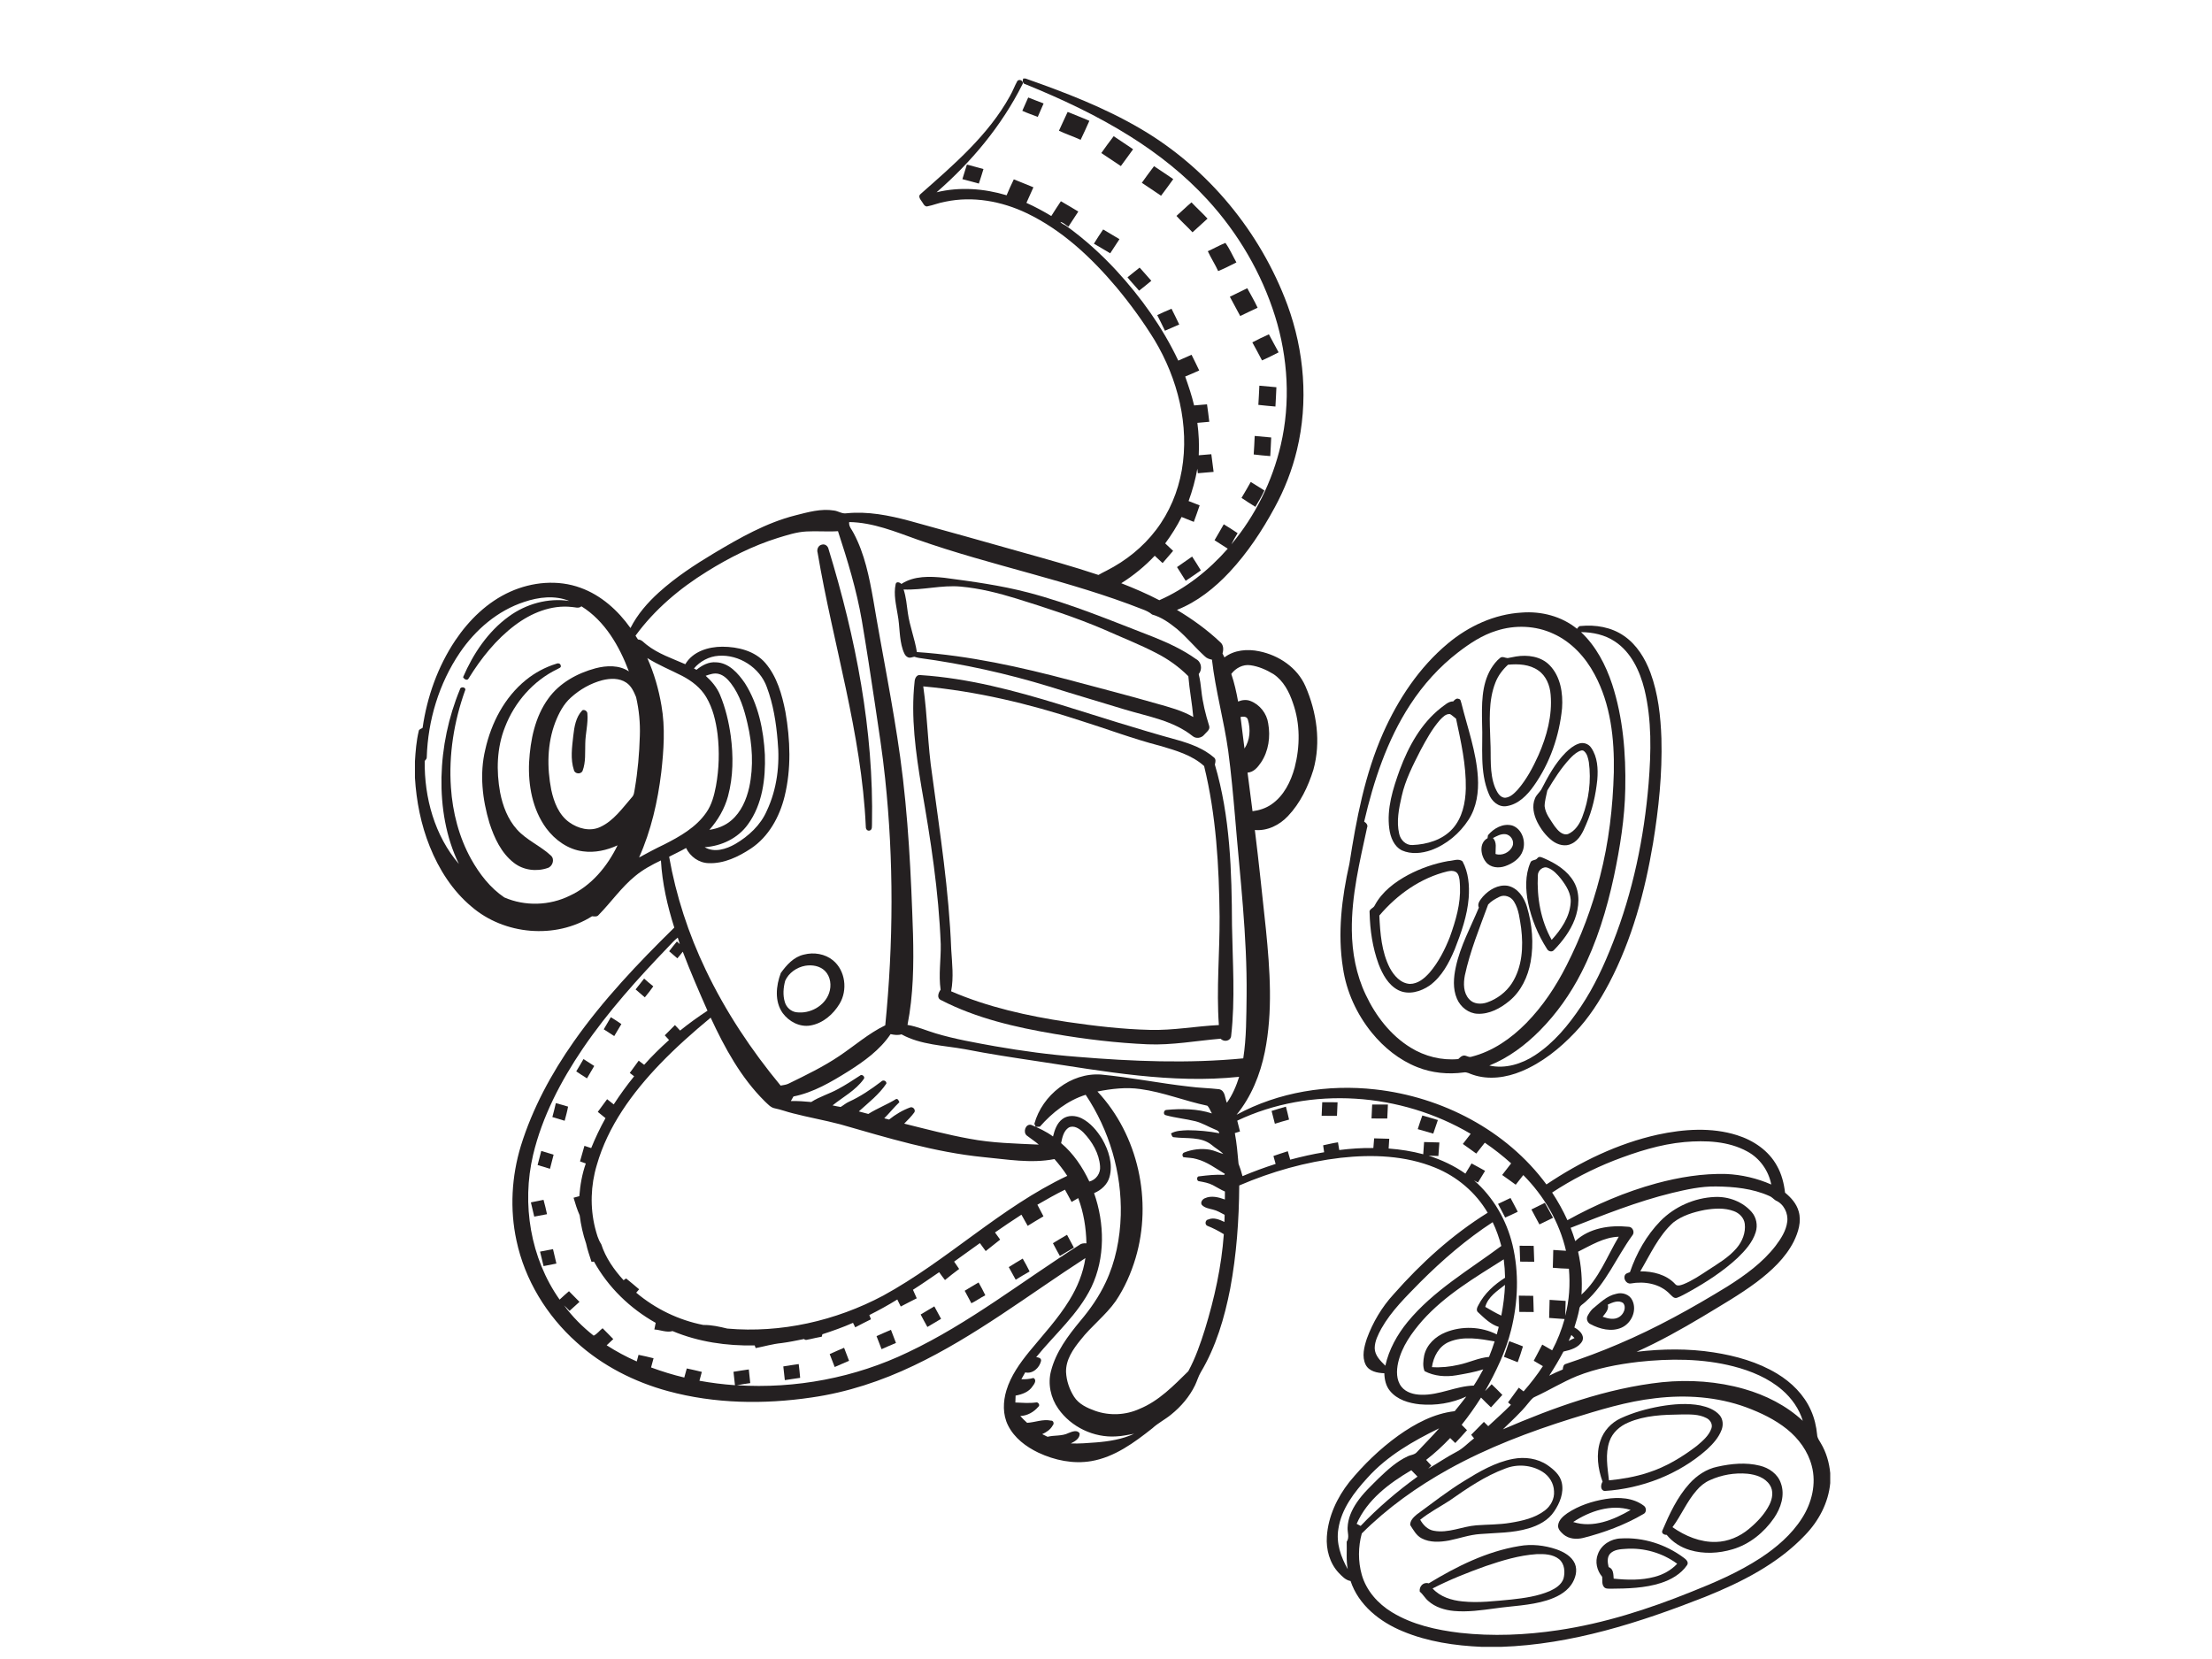 <?xml version="1.0" encoding="utf-8"?>
<!-- Generator: Adobe Illustrator 17.0.0, SVG Export Plug-In . SVG Version: 6.00 Build 0)  -->
<!DOCTYPE svg PUBLIC "-//W3C//DTD SVG 1.1//EN" "http://www.w3.org/Graphics/SVG/1.1/DTD/svg11.dtd">
<svg version="1.1" id="Layer_1" xmlns="http://www.w3.org/2000/svg" xmlns:xlink="http://www.w3.org/1999/xlink" x="0px" y="0px"
	 width="800px" height="600px" viewBox="0 0 800 600" enable-background="new 0 0 800 600" xml:space="preserve">
<g id="_x23_242021ff">
	<path fill="#242021" d="M370.079,28.39h0.799c14.348,5.037,28.647,10.532,41.788,18.274c24.268,14.249,43.177,37.241,52.942,63.592
		c6.121,16.672,7.646,35.149,3.449,52.47c-1.743,7.292-4.497,14.33-8.095,20.905c-4.501,8.322-9.783,16.281-16.241,23.22
		c-5.373,5.749-11.689,10.813-19.063,13.727c5.586,3.344,10.913,7.179,15.651,11.658c1.23,1.012,1.243,2.686,0.83,4.102
		c0.227,0.472,0.458,0.944,0.699,1.42c3.544-2.718,8.336-3.117,12.588-2.21c7.052,1.416,13.768,5.904,16.699,12.629
		c4.098,9.398,5.668,20.216,2.881,30.208c-1.897,6.103-4.751,12.079-9.189,16.753c-3.058,3.258-7.428,5.445-11.98,5.046
		c1.488,11.966,2.704,23.964,4.002,35.953c1.466,14.707,2.541,29.727-0.404,44.329c-1.665,8.186-4.892,16.182-10.21,22.698
		c15.229-8.254,33.076-11.095,50.21-9.153c24.023,2.677,47.388,14.734,61.854,34.36c12.247-8.222,25.779-14.798,40.236-18.006
		c9.393-2.019,19.399-2.745,28.688,0.186c5.899,1.842,11.44,5.563,14.448,11.081c1.688,2.968,2.532,6.33,2.927,9.706
		c2.178,1.788,4.175,4.007,4.933,6.793c1.066,3.676-0.154,7.533-1.774,10.854c-3.049,6.022-8.136,10.695-13.45,14.716
		c-6.162,4.606-12.86,8.418-19.422,12.406c-7.782,4.647-15.705,9.089-23.987,12.796c9.257-1.098,18.664-1.234,27.889,0.209
		c7.996,1.243,15.977,3.48,22.952,7.696c5.191,3.136,9.724,7.614,12.198,13.218c1.275,2.804,1.979,5.84,2.269,8.908
		c0.045,1.134,0.776,2.051,1.321,3.004c1.969,3.281,3.054,7.034,3.412,10.832v3.607c-0.653,7.124-4.175,13.736-9.107,18.827
		c-9.897,10.451-23.025,17.048-36.216,22.358c-23.578,9.262-48.173,17.194-73.698,18.047h-6.975
		c-9.729-0.427-19.558-1.842-28.592-5.622c-8.25-3.376-16.005-9.47-18.886-18.196c-1.833-0.299-3.113-1.747-4.338-3.004
		c-3.245-3.49-4.56-8.418-4.238-13.101c0.481-7.211,3.676-14.044,8.109-19.667c5.169-6.307,11.09-12.03,17.706-16.803
		c6.072-4.315,12.91-8,20.42-8.844c1.443-1.733,2.827-3.517,4.197-5.309c-5.209,2.428-11.086,3.349-16.799,2.832
		c-3.961-0.408-8.209-1.652-10.809-4.864c-1.493-1.779-1.974-4.12-2.042-6.38c-2.5-0.086-5.491-0.635-6.752-3.086
		c-1.461-2.972-0.544-6.435,0.427-9.416c2.155-5.904,5.427-11.422,9.679-16.055c9.942-11.294,21.219-21.532,34.024-29.491
		c-4.306-7.347-11.113-13.114-18.995-16.3c-10.759-4.415-22.711-4.837-34.138-3.571c-12.651,1.47-25.03,4.992-36.72,10.01
		c-0.073,12.497-0.976,25.026-3.267,37.328c-2.051,10.514-5.128,20.996-10.659,30.249c-0.871,1.475-1.311,3.145-2.056,4.683
		c-2.006,4.134-5.064,7.701-8.626,10.577c-2.16,1.792-4.715,3.045-6.784,4.96c-6.58,5.205-13.686,10.464-22.158,11.903
		c-6.489,1.098-13.196-0.299-19.095-3.068c-4.47-2.137-8.708-5.318-10.959-9.842c-1.983-3.921-1.842-8.581-0.594-12.701
		c1.597-5.25,4.842-9.788,8.259-13.999c4.996-6.081,10.405-11.884,14.53-18.628c2.863-4.642,4.969-9.788,5.777-15.202
		c-20.474,13.246-39.91,28.325-62.022,38.852c-11.694,5.591-24.145,9.724-37.001,11.562c-17.221,2.541-35.05,2.292-51.921-2.292
		c-12.166-3.299-23.732-9.162-33.094-17.67c-10.791-9.629-18.718-22.58-21.722-36.779c-2.455-11.317-1.774-23.233,1.597-34.296
		c4.207-13.527,11.018-26.133,19.145-37.695c10.559-15.02,23.256-28.379,36.334-41.207c-2.509-7.878-4.361-16.009-4.837-24.286
		c-3.267,1.566-6.494,3.294-9.289,5.622c-5.014,4.079-8.699,9.47-13.205,14.053c-0.581,0.808-1.575,0.558-2.423,0.517
		c-13.277,8.395-31.782,6.72-43.612-3.508c-6.857-5.727-11.771-13.482-15.074-21.718c-3.19-7.914-4.842-16.377-5.359-24.876v-5.917
		c0.222-3.68,0.517-7.387,1.375-10.981c0.077-0.699,0.948-0.776,1.393-1.153c1.611-11.195,5.491-22.131,11.785-31.56
		c4.992-7.446,11.685-13.99,19.943-17.684c7.905-3.539,17.207-4.415,25.421-1.393c7.419,2.682,13.518,8.177,18.033,14.544
		c2.509-4.955,6.203-9.203,10.305-12.905c6.062-5.473,12.928-9.969,19.916-14.158c9.298-5.536,18.854-11.009,29.427-13.686
		c4.547-1.153,9.262-2.523,13.99-1.747c1.52,0.2,2.872,1.248,4.447,1.003c7.701-0.799,15.406,0.74,22.816,2.723
		c13.473,3.703,26.932,7.46,40.372,11.272c9.366,2.627,18.75,5.214,27.975,8.3c0.971-0.558,1.965-1.071,2.968-1.575
		c6.934-3.526,13.173-8.513,17.879-14.73c4.801-6.294,7.937-13.799,9.298-21.586c2.818-16.209-1.47-33.062-9.833-47.029
		c-4.102-6.661-8.717-13.001-13.713-19.009c-9.103-10.809-19.703-20.778-32.563-26.923c-9.044-4.324-19.444-6.226-29.341-4.157
		c-2.296,0.368-4.452,1.302-6.72,1.738c-1.016-0.032-1.343-1.134-1.874-1.806c-0.554-0.776-1.457-1.947-0.39-2.727
		c11.952-10.55,24.431-21.214,32.259-35.354c1.026-1.765,1.706-3.703,2.7-5.477c0.826-0.989,2.573,0.154,1.802,1.275
		c-7.505,14.956-18.432,28.012-31.02,38.966c8.345-2.024,17.153-1.384,25.334,1.08c0.826-1.942,1.665-3.875,2.605-5.763
		c2.346,0.998,4.746,1.865,7.088,2.877c-0.821,1.888-1.665,3.762-2.528,5.631c3.095,1.398,6.09,2.999,8.994,4.756
		c1.139-1.792,2.278-3.585,3.471-5.345c2.096,1.248,4.229,2.432,6.298,3.726c-1.166,1.838-2.355,3.662-3.571,5.468
		c-0.971-0.554-1.792-1.511-2.927-1.706c0.613,0.817,1.711,1.044,2.482,1.684c6.439,4.665,12.352,10.038,17.747,15.864
		c8.962,9.729,16.767,20.62,22.426,32.604c1.593-0.721,3.19-1.429,4.801-2.11c0.926,1.892,1.888,3.766,2.773,5.677
		c-1.679,0.758-3.367,1.497-5.073,2.187c1.202,3.444,2.387,6.897,3.226,10.455c1.552-0.141,3.108-0.277,4.665-0.395
		c0.286,2.101,0.594,4.202,0.821,6.317c-1.438,0.132-2.872,0.259-4.311,0.381c0.508,3.884,0.712,7.809,0.499,11.721
		c1.516-0.141,3.031-0.272,4.547-0.381c0.277,2.128,0.581,4.256,0.83,6.389c-1.901,0.186-3.798,0.34-5.699,0.486
		c-0.045-0.404-0.141-1.221-0.186-1.625c-0.699,3.984-1.779,7.887-3.163,11.689c1.334,0.504,2.664,1.035,3.998,1.556
		c-0.681,2.001-1.375,3.998-2.11,5.976c-1.484-0.572-2.954-1.166-4.42-1.774c-1.684,3.358-3.694,6.543-5.926,9.561
		c0.962,0.889,1.915,1.788,2.863,2.695c-1.262,1.479-2.532,2.95-3.807,4.42c-0.967-0.867-1.91-1.752-2.841-2.65
		c-3.594,3.812-7.678,7.152-12.111,9.938c4.678,1.833,9.311,3.807,13.768,6.14c9.552-4.188,17.897-10.827,24.753-18.637
		c-1.602-1.003-3.199-2.015-4.778-3.054c1.148-1.901,2.214-3.853,3.331-5.768c1.688,1.039,3.381,2.083,5.019,3.208
		c-0.808,1.32-1.602,2.655-2.269,4.057c8.658-10.364,14.825-22.807,17.874-35.957c3.576-15.306,2.623-31.51-2.042-46.476
		c-4.892-15.678-13.409-30.176-24.508-42.26c-8.168-8.903-17.715-16.468-27.934-22.884c-11.962-7.524-24.799-13.527-37.868-18.841
		C369.83,30.287,369.73,29.193,370.079,28.39 M307.122,188.809c-0.254,1.588,1.003,2.736,1.629,4.061
		c3.966,7.446,5.622,15.828,7.088,24.064c3.167,18.986,7.088,37.849,9.733,56.922c2.927,21.2,3.93,42.6,4.633,63.969
		c0.286,10.972,0.132,22.044-1.992,32.849c3.517,0.572,6.789,2.042,10.183,3.058c7.047,2.11,14.308,3.363,21.532,4.669
		c9.829,1.711,19.726,3.054,29.672,3.816c19.962,1.647,40.073,2.482,60.044,0.554c1.166-7.492,1.098-15.097,1.207-22.657
		c0.236-21.577-2.405-43.027-4.157-64.495c-0.699-8.005-1.425-16.009-2.482-23.973c-1.543-11.095-4.615-21.926-5.89-33.062
		c-0.953-0.186-1.901-0.508-2.591-1.216c-3.48-3.181-6.48-6.861-10.078-9.915c-2.691-2.169-5.609-4.279-8.971-5.2
		c-1.007-0.867-2.21-1.425-3.444-1.874c-26.464-10.446-54.567-15.751-81.362-25.203
		C323.857,192.317,315.767,188.945,307.122,188.809 M281.271,194.563c-9.017,2.827-17.502,7.115-25.511,12.089
		c-9.924,6.126-19.018,13.795-25.92,23.251c0.295,0.458,0.59,0.921,0.894,1.379c1.343,0,2.128,1.171,3.113,1.888
		c4.148,3.276,9.225,4.955,14.004,7.052c2.695-4.615,8.349-6.326,13.405-6.33c5.595,0.018,11.721,1.479,15.528,5.872
		c4.238,4.955,6.053,11.444,7.283,17.72c1.752,10.074,2.155,20.579-0.313,30.571c-1.82,7.374-5.74,14.553-12.188,18.836
		c-4.52,2.981-9.747,5.509-15.288,5.282c-3.512-0.091-6.652-2.364-8.145-5.486c-1.997,1.144-4.089,2.101-6.131,3.158
		c2.496,14.144,7.006,27.912,13.209,40.867c7.174,15.07,16.49,29.064,27.118,41.911c1.007-0.209,2.069-0.277,2.995-0.771
		c6.199-3.036,12.443-6.049,18.183-9.91c5.545-3.716,10.618-8.2,16.663-11.131c2.954-29.645,3.095-59.603-0.045-89.24
		c-0.935-9.085-2.378-18.101-3.707-27.131c-1.502-10.028-3.031-20.052-4.724-30.054c-1.888-10.995-5.159-21.69-8.622-32.277
		c-3.807,0.259-7.619-0.113-11.422,0.104C288.077,192.394,284.66,193.537,281.271,194.563 M189.612,217.683
		c-9.643,3.145-17.688,10.087-23.329,18.401c-7.515,11.09-11.53,24.427-11.943,37.781c0.059,0.572-0.427,0.93-0.735,1.343
		c-0.186,13.309,3.589,27.036,12.365,37.269c-4.733-9.688-6.494-20.62-6.307-31.338c0.24-10.886,2.509-21.736,6.675-31.796
		c0.204-1.302,2.582-0.794,1.811,0.517c-3.975,11.145-5.881,23.084-5.069,34.909c0.604,9.03,2.909,18.019,7.324,25.956
		c2.999,5.345,6.866,10.396,11.993,13.845c7.492,3.258,16.359,2.986,23.678-0.631c7.828-3.617,13.572-10.582,17.275-18.215
		c-3.88,1.779-8.213,2.764-12.483,2.178c-5.414-0.658-10.151-4.084-13.341-8.386c-4.96-6.807-6.543-15.524-6.176-23.796
		c0.458-8.05,2.106-16.399,6.929-23.047c4.057-5.69,10.505-9.207,17.139-10.986c3.957-1.021,8.499-1.225,12.034,1.144
		c-3.453-9.153-8.667-18.251-17.175-23.551c-0.998,0.898-2.319,0.295-3.485,0.245c-7.415-0.826-14.711,2.196-20.542,6.598
		c-6.843,5.141-12.247,11.948-16.726,19.181c-0.495,1.048-1.661,0.368-2.042-0.395c3.644-8.472,8.994-16.477,16.536-21.949
		c6.221-4.542,14.203-6.798,21.863-5.609C200.694,215.219,194.808,215.927,189.612,217.683 M250.981,241.751
		c0.227,0.123,0.681,0.372,0.908,0.495c2.001-1.625,4.415-2.954,7.088-2.714c4.656,0.159,8,3.998,10.437,7.56
		c4.865,7.682,6.752,16.89,7.215,25.87c0.281,8.681-0.88,17.992-6.135,25.189c-3.585,5.01-9.57,7.855-15.642,8.25
		c3.49,2.078,7.76,0.717,11.027-1.134c4.833-2.827,9.216-6.852,11.462-12.07c3.68-7.819,4.746-16.672,3.907-25.221
		c-0.545-6.621-1.579-13.268-3.93-19.512c-2.509-7.015-10.028-11.834-17.439-11.29C256.435,237.399,253.209,239.142,250.981,241.751
		 M234.105,237.994c2.446,5.473,4.129,11.281,5.119,17.194c1.411,7.977,0.826,16.127-0.068,24.127
		c-1.28,10.555-3.671,21.069-8.027,30.807c2.999-1.625,5.994-3.249,9.08-4.706c5.677-2.881,11.508-6.171,15.211-11.521
		c2.001-2.832,2.868-6.253,3.512-9.611c1.13-6.18,1.311-12.533,0.581-18.768c-0.599-4.651-1.684-9.352-4.107-13.414
		c-2.006-3.39-5.232-5.854-8.676-7.651C242.518,242.295,238.117,240.517,234.105,237.994 M445.315,243.738
		c1.112,3.249,1.851,6.612,2.459,9.983c1.416-0.585,3.022-0.785,4.479-0.195c3.376,1.289,5.908,4.529,6.407,8.1
		c0.871,4.815,0.154,10.051-2.614,14.158c-1.162,1.688-2.627,3.521-4.855,3.639c0.626,4.651,1.23,9.307,1.801,13.967
		c2.41-0.299,4.783-1.057,6.798-2.446c4.511-3.072,7.061-8.245,8.454-13.382c1.951-7.587,2.024-15.81-0.613-23.242
		c-1.343-4.043-3.435-8.104-7.074-10.528c-2.541-1.543-5.35-2.786-8.313-3.195C449.54,240.19,446.912,241.61,445.315,243.738
		 M255.219,244.41c2.137,1.919,4.039,4.157,5.164,6.829c1.988,4.737,3.185,9.788,3.898,14.87c0.962,7.256,0.93,14.752-0.985,21.854
		c-1.225,4.533-3.644,8.663-6.743,12.166c2.9-0.436,5.754-1.511,7.982-3.462c3.521-3.013,5.427-7.469,6.425-11.903
		c1.647-7.623,1.143-15.587-0.635-23.138c-1.166-5.1-2.754-10.278-5.976-14.489c-1.166-1.493-2.596-2.977-4.501-3.426
		C258.269,243.33,256.69,243.888,255.219,244.41 M217.86,246.003c-4.22,1.107-8.127,3.326-11.353,6.248
		c-2.695,2.382-4.374,5.654-5.672,8.953c-2.972,7.764-3.04,16.372-1.466,24.454c0.948,4.406,2.714,9.03,6.516,11.739
		c3.172,2.273,7.496,3.435,11.181,1.706c4.878-2.237,8.018-6.807,11.444-10.732c0.853-0.821,0.862-2.051,1.075-3.131
		c1.08-6.312,1.634-12.701,1.82-19.099c0.172-4.701-0.299-9.429-1.352-14.013c-0.803-1.947-1.711-4.025-3.535-5.232
		C224,245.172,220.705,245.295,217.86,246.003 M448.659,259.312c0.531,3.794,0.889,7.605,1.425,11.399
		c2.019-3.027,2.26-7.011,1.234-10.428C450.992,259.063,449.658,259.072,448.659,259.312 M241.733,342.408
		c-11.099,11.549-21.877,23.51-30.916,36.765c-7.973,11.766-14.716,24.617-18.019,38.516c-4.175,17.765-0.985,37.341,9.593,52.334
		c1.121-1.026,2.224-2.074,3.39-3.04c1.243,1.302,2.55,2.546,3.798,3.853c-1.175,1.107-2.373,2.192-3.589,3.258
		c-0.64-0.685-1.284-1.366-1.988-1.983c3.027,4.12,6.689,7.782,10.7,10.945c1.262-0.567,2.124-1.847,3.235-2.682
		c1.28,1.311,2.6,2.591,3.866,3.921c-0.808,0.735-1.606,1.479-2.391,2.246c3.467,2.228,7.106,4.184,10.877,5.845
		c0.218-0.803,0.436-1.597,0.644-2.391c1.824,0.358,3.635,0.78,5.436,1.239c-0.304,1.103-0.613,2.21-0.903,3.322
		c3.93,1.438,7.937,2.691,12.011,3.648c0.304-1.098,0.608-2.192,0.908-3.285c1.82,0.372,3.63,0.808,5.441,1.243
		c-0.277,1.066-0.563,2.142-0.862,3.208c4.247,0.771,8.536,1.311,12.846,1.611c-0.195-1.615-0.381-3.235-0.535-4.851
		c1.842-0.29,3.689-0.604,5.541-0.853c0.195,1.643,0.377,3.29,0.522,4.946c-1.615,0.227-3.235,0.463-4.837,0.771
		c21.2,1.352,42.768-2.714,61.922-11.943c22.135-10.469,41.398-25.793,61.995-38.825c0.717-0.576,1.625-0.608,2.505-0.558
		c-0.118-5.563-1.003-11.14-2.972-16.359c-0.79,0.481-1.584,0.953-2.391,1.398c-0.767-1.502-1.602-2.963-2.405-4.442
		c-3.399,1.674-6.693,3.553-9.974,5.441c0.712,1.411,1.479,2.791,2.205,4.197c-1.929,1.103-3.812,2.287-5.708,3.444
		c-0.78-1.33-1.52-2.686-2.264-4.039c-3.222,2.087-6.416,4.22-9.561,6.425c0.613,0.867,1.234,1.733,1.87,2.591
		c-1.729,1.398-3.485,2.768-5.232,4.148c-0.703-0.962-1.402-1.924-2.101-2.881c-3.113,2.223-6.221,4.452-9.321,6.689
		c0.622,0.871,1.23,1.752,1.82,2.655c-1.761,1.271-3.431,2.655-5.123,4.011c-0.735-0.926-1.429-1.879-2.106-2.841
		c-3.145,2.142-6.262,4.324-9.475,6.366c0.449,1.026,0.908,2.047,1.366,3.077c-1.947,0.953-3.848,1.997-5.786,2.972
		c-0.404-0.858-0.817-1.706-1.243-2.541c-3.281,2.037-6.671,3.898-10.124,5.631c0.2,0.504,0.395,1.007,0.599,1.529
		c-1.929,0.903-3.794,1.947-5.695,2.909c-0.272-0.549-0.535-1.094-0.799-1.629c-3.608,1.602-7.333,2.909-11.081,4.134
		c-0.054,0.218-0.163,0.653-0.218,0.876c-1.42,0.263-2.832,0.572-4.238,0.894c-0.712,0.041-1.584,0.613-2.165-0.05
		c-2.714,0.545-5.423,1.116-8.163,1.47c-3.167,0.304-6.226,1.212-9.339,1.815c-0.091-0.241-0.268-0.722-0.358-0.962
		c-10.11,0.209-20.338-1.266-29.7-5.191c-2.155,0.617-4.397-0.44-6.589-0.585c0.159-0.808,0.318-1.602,0.481-2.396
		c-9.257-5.187-17.157-12.833-22.303-22.135c-0.231,0.014-0.694,0.036-0.921,0.045c-0.658-2.178-1.479-4.306-1.924-6.539
		c-1.139-3.326-1.906-6.761-2.337-10.246c-0.917-2.056-1.588-4.211-2.214-6.371c0.699-0.191,1.393-0.381,2.087-0.563
		c0.29-4.02,1.003-8.023,2.337-11.83c-0.699-0.259-1.393-0.508-2.092-0.753c0.513-1.879,1.057-3.753,1.597-5.622
		c0.817,0.263,1.629,0.531,2.446,0.808c1.507-3.712,3.226-7.328,5.178-10.827c-0.935-0.753-1.865-1.511-2.795-2.264
		c1.148-1.511,2.255-3.054,3.376-4.583c0.799,0.622,1.593,1.248,2.387,1.883c2.282-3.517,4.746-6.911,7.383-10.169
		c-0.531-0.413-1.053-0.817-1.579-1.221c1.066-1.484,2.151-2.959,3.231-4.433c0.658,0.499,1.311,0.998,1.974,1.497
		c2.818-3.167,5.858-6.135,9.003-8.971c-0.517-0.567-1.035-1.13-1.547-1.693c1.239-1.221,2.45-2.478,3.685-3.703
		c0.622,0.658,1.239,1.325,1.86,1.988c3.176-2.564,6.484-4.955,9.901-7.188c-3.122-7.052-6.185-14.135-8.935-21.341
		c-0.626,0.817-1.275,1.62-1.96,2.391c-0.985-0.858-1.974-1.706-2.968-2.546c0.921-1.189,1.815-2.396,2.804-3.526
		c0.345,0.304,0.694,0.617,1.044,0.93c-0.231-0.79-0.481-1.57-0.735-2.341C243.843,340.048,242.845,341.291,241.733,342.408
		 M238.715,384.781c-10.01,10.423-18.868,22.525-22.879,36.583c-2.201,7.338-2.473,15.251-0.622,22.698
		c0.545,2.033,1.039,4.129,2.228,5.904c1.579,4.914,4.629,9.257,8.082,13.042c0.227-0.159,0.685-0.481,0.917-0.64
		c1.57,1.307,3.172,2.577,4.71,3.925c-0.354,0.404-0.708,0.808-1.057,1.221c6.938,5.854,15.374,9.947,24.286,11.68
		c2.94-0.05,5.826,0.617,8.658,1.302c19.413,1.711,39.179-2.786,56.341-11.898c23.301-12.737,42.501-31.937,66.61-43.331
		c-1.375-2.151-2.968-4.152-4.633-6.076c-8.513,1.679-17.171,0.086-25.684-0.703c-17.684-1.761-34.746-6.988-51.762-11.857
		c-5.695-1.502-11.499-2.514-17.194-3.998c-2.178-0.522-4.27-1.348-6.466-1.783c-1.543-0.268-2.573-1.556-3.662-2.555
		c-8.626-8.531-14.498-19.344-19.562-30.249C250.65,373.319,244.456,378.823,238.715,384.781 M306.764,387.477
		c-6.167,3.839-12.579,7.646-19.794,9.076c-0.313,0.554-0.626,1.107-0.957,1.656c2.464-0.059,4.928,0.113,7.378,0.349
		c3.054-1.978,6.602-2.963,9.77-4.728c2.695-1.443,5.25-3.131,7.814-4.792c0.731-0.794,2.155,0.472,1.361,1.28
		c-2.904,4.048-7.419,6.394-11.226,9.461c0.971,0.2,1.942,0.431,2.927,0.572c1.016-0.604,1.91-1.416,3.004-1.892
		c4.17-1.897,7.982-4.497,11.617-7.26c0.617-0.771,2.01-0.404,1.915,0.681c-2.636,3.966-6.484,6.906-9.965,10.078
		c1.144,0.299,2.292,0.59,3.435,0.912c3.222-2.033,6.802-3.399,10.042-5.391c0.712-0.168,0.944,0.658,1.193,1.144
		c-1.938,1.838-3.589,3.943-5.482,5.826c0.585,0.145,1.171,0.295,1.761,0.449c2.332-1.865,4.928-3.412,7.741-4.424
		c0.962-0.24,1.915,0.921,1.398,1.806c-1.071,1.493-2.396,2.791-3.68,4.098c7.841,1.956,15.66,4.02,23.615,5.464
		c8.259,1.579,16.69,1.729,25.062,2.124c-1.375-1.212-2.936-2.174-4.365-3.303c-1.416-1.202-0.463-4.256,1.57-3.853
		c2.759,1.144,5.513,2.419,7.937,4.216c0.581-2.36,1.425-4.887,3.476-6.371c1.978-1.448,4.719-1.266,6.838-0.222
		c3.217,1.615,5.609,4.497,7.469,7.519c2.341,4.07,3.948,9.012,2.664,13.695c-0.749,2.759-3.022,4.787-5.591,5.863
		c3.825,10.9,4.07,23.438-0.971,33.992c-4.76,9.797-13.191,16.989-19.962,25.325c0.771,0.073,1.883,0.295,1.761,1.339
		c-0.554,2.509-3.031,4.833-5.736,4.175c-0.463,0.821-0.926,1.647-1.389,2.473c1.484,0.054,2.959-0.05,4.393-0.454
		c1.262,0.758,0.318,2.16-0.327,2.986c-1.33,2.092-3.83,2.968-6.153,3.39c-0.045,0.826-0.073,1.661-0.086,2.496
		c2.487,0.095,4.992,0.331,7.469-0.018c0.803-0.254,1.606,1.044,0.83,1.566c-1.647,1.938-3.948,3.217-6.516,3.344
		c0.776,0.862,1.606,1.683,2.473,2.459c2.9-0.163,5.704-1.429,8.626-0.794c0.898-0.1,1.252,1.134,0.64,1.715
		c-0.821,1.52-2.269,2.482-3.807,3.172c0.64,0.313,1.275,0.626,1.924,0.953c2.505-0.635,5.228-0.163,7.601-1.361
		c1.225-0.481,3.172-1.307,4.02,0.172c0.064,1.888-1.752,2.859-3.199,3.594c3.068,0.136,6.126-0.145,9.184-0.368
		c4.678-0.377,9.407-1.13,13.695-3.122c-2.151,0.345-4.275,0.876-6.462,0.948c-8.068,0.544-16.304-3.376-20.942-10.001
		c-2.768-3.912-3.866-9.012-2.632-13.677c1.765-6.888,6.13-12.688,10.582-18.078c3.603-4.252,6.811-8.871,9.175-13.931
		c3.594-7.574,5.214-15.968,5.463-24.309c0.413-15.369-4.166-30.78-12.692-43.553c-6.543,2.065-12.084,6.421-16.558,11.53
		c-0.372,0.018-1.121,0.054-1.497,0.073c-0.122-0.281-0.372-0.844-0.499-1.121c2.859-10.378,13.214-18.591,24.154-17.797
		c10.637,1.021,21.128,3.154,31.742,4.343c3.635,0.495,7.319,0.54,10.959,0.962c2.255,0.554,2.001,3.199,2.768,4.896
		c2.028-2.832,3.403-6.076,4.438-9.384c-24.404,2.577-48.736-1.983-72.786-5.613c-8.794-1.316-17.593-2.645-26.319-4.361
		c-7.728-1.402-15.964-1.516-23.006-5.386c-1.307,0.386-2.646,0.209-3.948-0.082C318.249,379.735,312.527,383.833,306.764,387.477
		 M396.902,394.76c14.784,15.787,19.925,39.565,13.808,60.207c-1.643,5.5-3.989,10.827-7.201,15.596
		c-3.671,5.205-8.862,9.071-12.751,14.094c-2.677,3.299-5.318,7.129-5.209,11.567c0.15,3.145,1.212,6.258,2.9,8.917
		c1.72,2.7,4.769,4.079,7.673,5.123c5.169,1.811,11.004,1.556,15.991-0.722c7.015-2.854,12.352-8.418,17.652-13.618
		c2.596-4.783,4.383-9.974,6.017-15.152c3.435-11.199,5.99-22.716,6.829-34.414c-1.915-1.175-3.898-2.219-5.99-3.036
		c-1.012-0.477-0.708-2.196,0.427-2.296c1.96-0.853,3.989,0.086,5.781,0.903c0.023-0.862,0.045-1.72,0.077-2.573
		c-1.379-0.712-2.723-1.552-4.247-1.901c-1.393-0.363-2.972-0.581-3.998-1.688c-0.626-0.917,0.213-2.051,1.089-2.405
		c2.31-1.062,4.964-0.386,7.238,0.449c0.005-0.967,0.018-1.924,0.023-2.881c-1.534-0.644-2.913-1.57-4.388-2.323
		c-1.543-0.79-3.263-1.094-4.951-1.398c-0.948,0.009-0.971-1.856,0.027-1.774c3.004-0.377,6.026-0.708,9.057-0.526l0.231-0.372
		c-3.308-1.951-6.453-4.379-10.242-5.35c-1.543-0.486-3.181-0.436-4.756-0.685c-0.526-0.499-0.413-1.425,0.268-1.679
		c2.922-1.153,6.167-1.561,9.271-1.026c1.697,0.295,3.235,1.116,4.892,1.552c-1.234-1.289-2.872-2.092-4.202-3.272
		c-3.853-3.108-9.089-2.183-13.654-2.782c-0.735,0.005-0.808-0.898-1.062-1.375c1.829-1.044,4.02-1.057,6.067-1.157
		c3.816,0.023,7.642,0.363,11.39,1.085c-0.104-0.93-0.994-1.098-1.656-1.416c-2.337-0.939-4.506-2.305-6.965-2.922
		c-3.53-0.88-7.188-1.189-10.7-2.169c-1.085-0.2-0.79-1.901,0.218-1.924c5.486-0.513,11.158-0.445,16.449,1.266
		c-0.572-0.908-0.898-2.056-1.67-2.786c-8.154-1.702-15.955-4.91-24.236-6.026C407.234,393.126,401.989,393.766,396.902,394.76
		 M447.466,405.301c0.34,1.302,0.672,2.605,0.994,3.916c-0.626,0.186-1.248,0.377-1.865,0.576c0.699,3.662,0.998,7.383,1.339,11.09
		c0.563,1.466,1.048,2.959,1.434,4.488c3.925-1.647,7.923-3.127,11.98-4.42c-0.268-0.957-0.535-1.919-0.79-2.872
		c1.729-0.581,3.449-1.189,5.191-1.724c0.295,1.016,0.585,2.033,0.876,3.058c4.048-1.08,8.132-2.024,12.27-2.686
		c-0.123-0.844-0.245-1.679-0.363-2.514c1.788-0.363,3.553-0.821,5.364-1.075c0.141,0.926,0.299,1.856,0.463,2.786
		c4.089-0.504,8.209-0.799,12.334-0.726c0.109-1.171,0.195-2.337,0.281-3.499c1.824,0.045,3.644,0.086,5.468,0.154
		c-0.068,1.175-0.145,2.346-0.222,3.526c4.22,0.313,8.422,0.971,12.515,2.069c0.095-1.475,0.195-2.945,0.309-4.415
		c1.842,0.045,3.685,0.082,5.527,0.154c-0.1,1.634-0.222,3.263-0.358,4.896c-1.18-0.054-2.355-0.095-3.535-0.123
		c4.706,1.534,9.248,3.635,13.3,6.494c0.735-1.234,1.475-2.464,2.233-3.68c1.634,0.885,3.276,1.752,4.892,2.677
		c-0.849,1.416-1.697,2.827-2.582,4.225c-0.49-0.281-0.935-0.522-1.411-0.78c6.943,6.044,11.757,14.367,13.904,23.292
		c2.432,10.106,2.006,20.778-0.504,30.825c-1.938,7.819-5.495,15.115-9.425,22.112c0.839-0.794,1.606-1.652,2.382-2.496
		c1.325,1.252,2.609,2.55,3.884,3.853c-1.37,1.502-2.75,3.004-4.111,4.515c-1.248-1.134-2.419-2.351-3.603-3.544
		c-2.155,3.403-4.479,6.702-7.002,9.842c0.64,0.649,1.284,1.302,1.929,1.96c-1.407,1.547-2.791,3.117-4.243,4.633
		c-0.617-0.608-1.23-1.207-1.847-1.806c-2.7,2.841-5.581,5.518-8.69,7.909c0.626,0.672,1.257,1.352,1.86,2.06
		c-0.377,0.363-0.749,0.735-1.103,1.125c3.372-1.956,6.589-4.184,10.047-5.999c2.487-1.221,4.347-3.331,6.53-4.987
		c-0.354-0.436-0.703-0.862-1.048-1.284c1.57-1.516,3.049-3.127,4.601-4.665c0.517,0.513,1.044,1.035,1.575,1.552
		c2.754-2.55,5.563-5.046,8.2-7.719c-0.259-0.222-0.78-0.663-1.039-0.88c1.33-1.747,2.559-3.571,3.884-5.323
		c0.572,0.445,1.148,0.898,1.729,1.352c2.523-2.895,4.892-5.926,6.993-9.139c-1.116-0.644-2.224-1.289-3.317-1.947
		c1.071-1.929,2.019-3.916,3.081-5.849c1.193,0.69,2.396,1.375,3.585,2.078c1.924-3.585,3.394-7.401,4.492-11.313
		c-1.865-0.136-3.73-0.254-5.591-0.408c0.091-2.183,0.1-4.361,0.172-6.539c1.929,0.113,3.866,0.231,5.799,0.386
		c-0.05,1.783-0.086,3.567-0.141,5.355c1.484-5.522,1.806-11.317,1.325-16.998c-1.947-0.023-3.889-0.204-5.826-0.349
		c0.095-2.146,0.1-4.293,0.168-6.439c1.534,0.1,3.068,0.191,4.606,0.295c-2.373-10.373-7.973-19.857-15.447-27.381
		c-0.894,1.175-1.806,2.337-2.732,3.49c-1.615-1.207-3.281-2.341-4.91-3.521c1.066-1.411,2.146-2.813,3.254-4.197
		c-3.009-2.7-6.19-5.205-9.529-7.478c-1.021,1.321-2.042,2.632-3.09,3.93c-1.597-1.193-3.245-2.301-4.851-3.476
		c0.939-1.225,1.883-2.446,2.836-3.662C506.688,395.159,474.103,392.677,447.466,405.301 M386.524,407.792
		c-1.87,1.207-2.337,3.598-2.759,5.631c4.433,3.73,7.746,8.676,10.205,13.89c2.446-0.594,4.125-2.995,3.884-5.5
		c-0.327-4.642-2.822-8.912-5.999-12.207C390.513,408.278,388.457,406.807,386.524,407.792 M583.608,419.767
		c-7.782,3.081-15.26,6.934-22.258,11.53c2.083,3.19,3.961,6.521,5.527,10.001c10.165-5.622,20.919-10.242,32.136-13.309
		c8.232-2.224,16.744-3.626,25.289-3.403c5.604,0.254,11.163,1.552,16.3,3.807c-0.967-5.019-4.166-9.534-8.685-11.957
		c-6.866-3.762-15.02-4.057-22.653-3.408C600.407,413.827,591.862,416.577,583.608,419.767 M604.69,431.452
		c-12.574,3.072-24.613,7.9-36.647,12.601c0.613,1.584,1.175,3.186,1.67,4.815c5.06-4.747,12.524-5.876,19.19-5.191
		c1.565-0.059,2.482,2.028,1.425,3.167c-5.731,7.891-9.475,17.325-16.867,23.932c-0.83,0.867-2.292,1.379-2.305,2.777
		c-0.413,2.219-1.107,4.374-1.765,6.539c1.679,0.917,3.735,2.659,2.913,4.81c-1.28,2.509-4.311,3.349-6.857,3.907
		c-1.579,2.986-3.308,5.89-5.15,8.722c1.593-0.83,3.235-1.547,4.896-2.233c0.077-0.808,0.204-1.833,1.162-2.037
		c6.371-2.128,12.674-4.461,18.845-7.111c13.731-5.804,26.791-13.069,39.488-20.851c6.439-4.066,12.76-8.622,17.461-14.698
		c1.951-2.6,3.839-5.473,4.238-8.772c0.39-3.054-1.261-6.425-4.152-7.642c-0.821-0.526-1.443-1.334-2.378-1.67
		c-6.017-2.682-12.715-3.353-19.236-3.417C615.218,429.011,609.918,430.204,604.69,431.452 M513.658,463.702
		c-5.091,5.218-10.441,10.373-14.063,16.781c-1.184,2.205-2.41,4.556-2.414,7.124c0.054,2.646,2.096,4.583,3.843,6.317
		c1.293-5.849,4.279-11.208,8.045-15.823c9.343-11.358,22.253-18.804,33.906-27.481c-0.803-2.954-1.797-5.854-3.131-8.608
		C530.326,448.214,521.69,455.684,513.658,463.702 M570.739,452.698c1.166,5.073,1.575,10.314,1.225,15.51
		c6.298-5.659,9.23-13.822,13.482-20.928C580.068,447.443,575.413,450.379,570.739,452.698 M514.43,477.596
		c-3.857,4.429-7.451,9.402-8.776,15.224c-0.635,2.886-0.721,6.253,1.193,8.699c1.684,2.137,4.542,2.859,7.147,2.913
		c6.539,0.218,12.52-3.149,19.013-3.317c1.248-1.892,2.373-3.862,3.431-5.863c-3.149,1.012-6.421,1.566-9.67,2.133
		c-3.875,0.667-8.041,0.354-11.558-1.497c-0.726-1.756-0.476-3.812-0.136-5.64c0.862-3.948,4.116-6.943,7.769-8.399
		c5.89-2.373,12.81-2.11,18.487,0.762c0.231-0.908,0.477-1.811,0.712-2.714c-2.968-0.912-5.196-3.181-7.415-5.232
		c-0.935-0.712-0.363-1.91,0.091-2.709c2.133-4.161,5.704-7.374,9.611-9.842c-0.045-2.228-0.2-4.452-0.481-6.657
		C533.493,462.023,522.688,468.358,514.43,477.596 M537.164,472.65c1.906,1.098,3.794,2.242,5.804,3.158
		c0.721-3.667,1.184-7.383,1.339-11.118C541.511,466.878,538.158,469.016,537.164,472.65 M567.322,484.975
		c0.717-0.327,1.425-0.69,2.124-1.062c-0.377-0.377-0.753-0.74-1.13-1.098C567.966,483.523,567.635,484.244,567.322,484.975
		 M524.014,485.342c-3.63,1.538-5.613,5.355-6.135,9.098c3.254,0.218,6.525-0.113,9.693-0.853c3.703-0.762,7.156-2.514,10.954-2.845
		c0.762-1.842,1.425-3.721,2.028-5.613C535.131,484.194,529.259,483.105,524.014,485.342 M592.493,492.548
		c-7.546,0.894-15.102,2.332-22.185,5.141c-5.218,2.142-10.028,5.123-15.147,7.483c-1.139,0.458-1.756,1.579-2.559,2.437
		c-2.686,3.412-5.981,6.271-9.053,9.33c18.401-7.923,37.532-14.879,57.566-17.048c9.924-0.998,20.066-0.295,29.672,2.446
		c7.796,2.228,15.251,5.976,21.219,11.526c-1.307-4.361-4.048-8.204-7.469-11.163c-4.996-4.306-11.235-6.888-17.566-8.526
		C615.731,491.287,603.964,491.296,592.493,492.548 M598.655,505.69c-10.337,1.153-20.302,4.275-30.203,7.328
		c-15.279,4.787-30.353,10.496-44.393,18.26c-11.467,6.353-22.258,14.049-31.551,23.315c-1.321,4.824-1.375,10.097-0.005,14.934
		c1.638,5.763,5.854,10.496,10.913,13.559c7.406,4.52,16.068,6.426,24.59,7.447c11.807,1.32,23.773,0.808,35.508-0.948
		c16.563-2.45,32.59-7.605,48.087-13.845c8.635-3.417,17.221-7.138,25.026-12.22c5.84-3.834,11.308-8.495,15.088-14.439
		c3.553-5.522,5.255-12.47,3.535-18.913c-1.352-5.305-4.751-9.901-8.971-13.3c-4.374-3.512-9.511-5.949-14.739-7.9
		C621.067,505.136,609.668,504.36,598.655,505.69 M494.577,534.45c-4.801,5.246-9.452,11.249-10.532,18.482
		c-0.885,5.1,0.912,10.205,3.399,14.593c-0.662-3.276-0.268-6.684-0.395-9.933c1.08-1.543,0.241-3.353,0.327-5.055
		c0.095-3.344,1.516-6.489,3.376-9.207c2.237-3.303,5.191-6.017,7.996-8.817c3.117-2.977,6.371-5.963,10.319-7.787
		c1.121-0.576,2.577-0.554,3.421-1.602c2.65-2.872,5.459-5.604,8.018-8.558C511.049,521.173,501.683,526.541,494.577,534.45
		 M490.656,551.113c0.476,0.245,0.953,0.495,1.438,0.758c6.276-6.571,13.2-12.515,20.57-17.833c-0.753-0.771-1.497-1.543-2.242-2.31
		C502.436,536.429,494.464,542.368,490.656,551.113z"/>
	<path fill="#242021" d="M369.734,40.07c0.726-1.597,1.411-3.213,2.133-4.81c1.842,0.758,3.721,1.416,5.568,2.155
		c-0.699,1.625-1.389,3.254-2.115,4.864C373.46,41.536,371.545,40.928,369.734,40.07z"/>
	<path fill="#242021" d="M386.129,40.479c2.609,1.094,5.273,2.06,7.855,3.222c-1.026,2.301-2.056,4.597-3.158,6.861
		c-2.582-1.184-5.282-2.065-7.846-3.281C384.069,45.035,385.026,42.72,386.129,40.479z"/>
	<path fill="#242021" d="M398.304,55.344c1.475-2.042,2.918-4.107,4.474-6.09c2.314,1.615,4.719,3.095,7.015,4.733
		c-1.434,2.056-2.972,4.03-4.424,6.072C403.023,58.475,400.645,56.933,398.304,55.344z"/>
	<path fill="#242021" d="M349.691,59.524c1.992,0.545,4.002,1.035,5.99,1.611c-0.526,1.761-1.08,3.517-1.665,5.259
		c-1.974-0.576-3.975-1.066-5.958-1.606C348.584,63.027,349.124,61.271,349.691,59.524z"/>
	<path fill="#242021" d="M417.372,60.1c2.301,1.584,4.678,3.054,6.947,4.688c-1.429,2.028-2.922,4.016-4.411,6.003
		c-2.287-1.606-4.651-3.095-6.952-4.678C414.408,64.093,415.852,62.069,417.372,60.1z"/>
	<path fill="#242021" d="M425.476,78.088c1.847-1.593,3.562-3.335,5.441-4.896c1.888,2.001,3.943,3.848,5.799,5.881
		c-1.797,1.661-3.603,3.317-5.432,4.942C429.406,81.981,427.314,80.152,425.476,78.088z"/>
	<path fill="#242021" d="M395.622,88.134c1.089-1.733,2.169-3.476,3.349-5.15c1.938,1.212,3.957,2.296,5.895,3.512
		c-1.098,1.72-2.21,3.431-3.349,5.119C399.579,90.408,397.582,89.3,395.622,88.134z"/>
	<path fill="#242021" d="M436.825,90.857c2.142-0.957,4.179-2.133,6.357-3.013c1.561,2.146,2.65,4.724,3.98,7.061
		c-2.174,1.098-4.343,2.205-6.593,3.14C439.448,95.581,437.959,93.312,436.825,90.857z"/>
	<path fill="#242021" d="M407.77,100.3c1.479-1.153,2.895-2.387,4.393-3.521c1.389,1.606,2.854,3.145,4.229,4.769
		c-1.452,1.216-2.922,2.414-4.42,3.576C410.601,103.485,409.095,101.97,407.77,100.3z"/>
	<path fill="#242021" d="M444.793,107.32c2.083-1.053,4.188-2.06,6.294-3.081c1.262,2.341,2.627,4.633,3.744,7.052
		c-2.115,0.962-4.188,2.006-6.289,2.999C447.303,111.962,446.018,109.657,444.793,107.32z"/>
	<path fill="#242021" d="M418.529,113.959c1.702-0.808,3.426-1.57,5.164-2.301c0.93,1.897,1.906,3.78,2.795,5.699
		c-1.715,0.771-3.435,1.525-5.169,2.255C420.43,117.707,419.473,115.837,418.529,113.959z"/>
	<path fill="#242021" d="M452.92,123.824c1.974-1.021,3.957-2.019,5.99-2.918c1.139,2.192,2.355,4.343,3.517,6.525
		c-1.96,1.053-3.984,1.978-5.999,2.918C455.316,128.144,454.091,125.997,452.92,123.824z"/>
	<path fill="#242021" d="M455.466,139.488c2.051,0.163,4.107,0.354,6.162,0.558c-0.118,2.328-0.2,4.656-0.354,6.984
		c-2.06-0.168-4.12-0.372-6.176-0.599C455.271,144.121,455.335,141.802,455.466,139.488z"/>
	<path fill="#242021" d="M453.778,157.666c1.992,0.154,3.984,0.34,5.972,0.554c-0.118,2.242-0.191,4.492-0.34,6.734
		c-2.006-0.163-4.002-0.336-5.994-0.594C453.601,162.131,453.651,159.899,453.778,157.666z"/>
	<path fill="#242021" d="M452.353,174.306c1.656,1.012,3.276,2.074,4.933,3.077c-0.939,2.047-2.087,3.993-3.249,5.922
		c-1.693-1.062-3.394-2.096-5.028-3.24C450.184,178.181,451.228,176.221,452.353,174.306z"/>
	<path fill="#242021" d="M297.284,196.963c1.107-0.318,2.16,0.54,2.369,1.611c9.847,32.136,16.395,65.616,15.714,99.345
		c-0.073,0.889,0.231,2.269-0.98,2.491c-0.935,0.113-1.33-0.794-1.262-1.566c-1.525-33.625-11.834-65.925-17.42-98.937
		C295.306,198.688,295.955,197.199,297.284,196.963z"/>
	<path fill="#242021" d="M425.685,205.095c1.811-1.284,3.644-2.537,5.463-3.807c1.075,1.652,2.137,3.317,3.154,5.01
		c-1.829,1.248-3.621,2.555-5.482,3.762C427.759,208.417,426.747,206.738,425.685,205.095z"/>
	<path fill="#242021" d="M325.986,211.203c4.574-3.013,10.337-2.795,15.56-2.237c10.128,1.352,20.293,2.723,30.199,5.305
		c15.624,4.075,30.535,10.364,45.568,16.163c5.296,2.142,10.537,4.56,15.202,7.9c2.015,1.062,2.441,3.73,1.012,5.463
		c0.486,1.96,0.758,3.966,0.962,5.976c0.458,4.352,1.52,8.608,2.827,12.774c0.422,1.398-1.039,2.246-1.792,3.172
		c-0.985,1.239-2.954,1.547-4.188,0.508c-6.988-5.604-16.068-7.07-24.418-9.588c-9.134-2.786-18.296-5.473-27.408-8.336
		c-15.374-4.701-31.129-8.195-47.066-10.337c-0.604-0.086-1.18-0.254-1.747-0.445c-0.74,0.104-1.511,0.545-2.246,0.227
		c-1.166-0.449-1.561-1.743-1.951-2.804c-1.33-4.07-1.039-8.418-1.838-12.588c-0.581-3.644-1.534-7.392-0.74-11.072
		C324.107,210.173,325.477,210.599,325.986,211.203 M326.798,213.19c0.908,2.745,1.139,5.636,1.538,8.486
		c0.676,4.805,2.509,9.357,3.267,14.149c18.909,1.284,37.482,5.404,55.755,10.264c10.319,2.782,20.674,5.409,30.943,8.372
		c4.533,1.275,9.162,2.478,13.268,4.86c-0.422-4.942-1.389-9.82-1.788-14.757c-3.372-3.381-7.283-6.176-11.53-8.345
		c-6.171-3.208-12.665-5.731-19.009-8.572c-10.269-4.397-20.915-7.819-31.569-11.145c-6.593-2.028-13.327-3.73-20.216-4.352
		C340.543,211.525,333.714,213.49,326.798,213.19z"/>
	<path fill="#242021" d="M523.669,232.698c7.501-6.267,16.826-10.578,26.664-11.154c7.083-0.558,14.457,1.33,20.007,5.867
		c0.368-0.408,0.64-1.053,1.293-1.003c5.414-0.545,11.158,0.404,15.687,3.562c4.619,3.163,7.655,8.136,9.579,13.3
		c2.804,7.61,3.703,15.773,3.975,23.832c0.345,12.688-0.98,25.366-3.031,37.877c-2.931,17.448-7.601,34.809-15.855,50.546
		c-3.403,6.439-7.369,12.647-12.424,17.924c-5.482,5.777-11.866,10.891-19.263,13.981c-5.518,2.305-11.88,3.226-17.638,1.252
		c-1.089-0.309-2.119-1.053-3.29-0.821c-5.631,0.762-11.476,0.213-16.767-1.906c-6.503-2.559-12.107-7.088-16.49-12.483
		c-5.436-6.702-9.171-14.825-10.414-23.383c-2.01-12.57-0.44-25.393,2.332-37.722c2.496-16.091,5.572-32.3,12.193-47.279
		C505.676,252.846,513.309,241.324,523.669,232.698 M541.203,228.115c-5.119,1.566-9.629,4.574-13.84,7.8
		c-6.838,5.259-12.678,11.762-17.375,18.986c-8.336,12.783-13.182,27.476-16.617,42.247c0.753,0.49,1.475,1.234,1.039,2.219
		c-2.636,12.234-5.65,24.558-5.5,37.155c0.082,7.973,1.575,16.005,5.023,23.233c3.589,7.637,8.98,14.661,16.241,19.127
		c5.105,3.163,11.217,4.706,17.216,4.148c0.499-0.422,0.944-0.967,1.584-1.18c1.107-0.463,2.128,0.767,3.235,0.322
		c7.66-1.933,14.335-6.612,19.812-12.184c5.949-6.076,10.705-13.237,14.53-20.806c5.218-10.237,9.271-21.06,12.116-32.191
		c3.181-12.302,4.651-24.999,4.996-37.686c0.231-12.066-1.125-24.604-6.947-35.381c-3.322-6.249-8.377-11.753-14.888-14.711
		C555.419,226.214,547.9,225.941,541.203,228.115 M571.792,228.614c5.432,5.082,8.935,11.862,11.258,18.85
		c3.957,12.152,5.005,25.071,4.751,37.79c-0.182,10.695-1.91,21.287-4.107,31.733c-2.587,11.993-6.19,23.85-11.789,34.805
		c-3.907,7.655-8.912,14.77-14.961,20.883c-5.246,5.305-11.358,9.888-18.31,12.697c5.718,1.271,11.671-0.558,16.468-3.698
		c6.884-4.488,12.197-10.959,16.722-17.729c4.778-7.151,8.386-15.002,11.494-22.997c7.242-18.396,11.285-37.936,12.928-57.607
		c0.898-11.313,1.184-22.875-1.497-33.979c-1.67-6.661-4.796-13.482-10.718-17.371C580.441,229.581,576.066,228.646,571.792,228.614
		z"/>
	<path fill="#242021" d="M548.259,237.431c4.225-0.699,9.048-0.054,12.166,3.14c3.966,4.052,4.901,10.124,4.515,15.569
		c-0.98,10.006-4.383,19.862-10.224,28.084c-2.369,3.358-5.586,6.671-9.824,7.324c-2.977,0.499-5.482-1.856-6.457-4.465
		c-3.39-8.064-2.065-16.976-2.419-25.466c-0.109-6.634-0.304-13.768,3.176-19.689c0.912-1.479,1.974-2.909,3.349-3.993
		c0.817-0.694,1.815,0.045,2.723,0.073C546.267,237.853,547.247,237.59,548.259,237.431 M545.4,240.403
		c-1.933,1.774-3.567,3.907-4.529,6.366c-2.677,6.725-2.083,14.131-1.86,21.209c0.322,5.627-0.427,11.517,1.706,16.88
		c0.708,1.566,1.679,3.648,3.68,3.662c1.87-0.177,3.267-1.615,4.488-2.909c3.199-3.68,5.504-8.036,7.505-12.452
		c3.022-6.861,5.073-14.376,4.42-21.922c-0.254-3.353-1.638-6.838-4.501-8.785C553.155,240.249,549.107,240.049,545.4,240.403z"/>
	<path fill="#242021" d="M201.107,240.081c0.617-0.313,1.57-0.213,1.688,0.617c0.277,0.794-0.735,0.962-1.203,1.289
		c-8.717,4.193-15.501,11.975-18.954,20.96c-2.981,7.496-3.199,15.823-1.761,23.687c0.944,4.842,2.768,9.674,6.112,13.382
		c3.508,3.893,8.526,5.908,12.315,9.47c1.389,1.325,0.535,3.889-1.216,4.429c-4.057,1.407-8.808,0.817-12.22-1.856
		c-4.588-3.535-7.115-9.021-8.853-14.403c-2.564-8.549-3.621-17.783-1.511-26.55c2.142-9.625,6.97-18.932,14.721-25.198
		C193.442,243.303,197.15,241.306,201.107,240.081z"/>
	<path fill="#242021" d="M330.773,246.57c0.054-1.166,0.717-2.691,2.151-2.414c17.203,1.116,33.961,5.591,50.378,10.623
		c14.162,4.393,28.275,8.944,42.578,12.869c4.692,1.339,9.448,3.072,13.182,6.312c0.799,0.631,0.526,1.702,0.304,2.546
		c5.591,18.854,6.112,38.689,6.203,58.21c0.227,13.296,1.202,26.655-0.304,39.91c-0.141,1.906-2.627,2.364-3.789,1.035
		c-8.794,0.731-17.552,2.4-26.414,2.024c-11.281-0.495-22.516-1.838-33.643-3.748c-14.09-2.387-28.27-5.631-41.053-12.225
		c-1.688-0.726-1.016-2.646-0.182-3.766c-0.785-5.468,0.154-10.963,0.045-16.445c-0.721-19.049-3.657-37.931-6.952-56.681
		C331.2,272.208,329.362,259.362,330.773,246.57 M333.904,248.24c1.543,10.637,1.611,21.423,3.231,32.046
		c2.813,20.946,6.085,41.884,6.884,63.034c0.313,5.055,0.939,10.174-0.027,15.197c13.359,5.767,27.68,8.921,42.015,11.086
		c9.929,1.452,19.912,2.632,29.949,2.872c8.331,0.222,16.563-1.339,24.862-1.752c-0.921-13.055,0.331-26.128,0.263-39.193
		c-0.182-18.264-1.239-36.683-5.595-54.48c-4.383-3.993-10.323-5.659-15.896-7.306c-9.897-2.55-19.453-6.199-29.201-9.239
		C372.053,254.502,353.153,249.992,333.904,248.24z"/>
	<path fill="#242021" d="M525.588,253.667c0.476-0.572,1.203-1.289,2.01-0.889c0.753,0.109,0.708,1.021,0.944,1.566
		c2.205,8.871,5.4,17.593,5.958,26.791c0.322,5.264-0.436,10.809-3.362,15.306c-3.208,4.96-7.977,8.989-13.545,11.022
		c-3.353,1.166-7.22,1.584-10.541,0.1c-2.922-1.448-4.188-4.792-4.592-7.841c-0.985-7.315,1.334-14.498,3.78-21.291
		c3.145-8.44,7.673-16.735,14.861-22.403C522.484,255.074,523.782,253.635,525.588,253.667 M520.828,260.329
		c-2.895,3.29-5.001,7.174-7.065,11.013c-2.714,5.336-5.513,10.723-6.82,16.613c-1.007,4.429-1.969,9.098-0.908,13.609
		c0.476,2.21,2.396,4.17,4.769,4.057c5.286-0.209,10.882-1.842,14.521-5.881c3.553-3.925,4.678-9.398,4.801-14.544
		c0.154-8.558-1.761-16.962-3.526-25.28c-0.735-0.531-1.37-1.189-2.146-1.647C522.943,258.06,521.795,259.353,520.828,260.329z"/>
	<path fill="#242021" d="M210.6,256.898c0.767-0.399,1.811,0.299,1.838,1.134c0.318,3.635-0.712,7.21-0.767,10.836
		c-0.118,3.303,0.231,6.752-0.967,9.91c-0.572,1.343-2.777,1.184-3.131-0.24c-1.33-3.993-0.69-8.277-0.245-12.361
		C207.695,262.92,208.231,259.353,210.6,256.898z"/>
	<path fill="#242021" d="M570.82,269.009c1.67-0.69,3.689-0.073,4.669,1.452c2.296,3.34,2.523,7.619,2.196,11.535
		c-0.572,5.527-1.779,11.022-4.025,16.123c-1.116,2.686-2.428,5.668-5.209,6.997c-2.296,1.234-5.087,0.445-7.052-1.048
		c-2.323-1.779-4.12-4.188-5.427-6.784c-1.28-2.609-2.006-5.763-0.821-8.536c0.477-1.239,1.556-2.074,2.255-3.167
		c2.464-4.765,5.046-9.597,8.876-13.427C567.603,270.87,569.064,269.64,570.82,269.009 M570.898,271.809
		c-1.252,0.658-2.278,1.656-3.235,2.677c-3.163,3.431-5.672,7.401-8.05,11.394c-0.359,1.879-0.962,3.748-0.98,5.672
		c0.281,2.736,2.124,4.942,3.562,7.174c1.13,1.516,2.754,3.494,4.887,2.927c2.577-1.098,4.216-3.644,5.169-6.18
		c2.396-6.285,3.281-13.169,2.378-19.839c-0.277-1.42-0.585-3.009-1.742-3.984C572.273,271.137,571.497,271.528,570.898,271.809z"/>
	<path fill="#242021" d="M538.14,302.076c2.074-2.505,5.45-4.42,8.767-3.521c3.526,1.175,5.001,5.636,3.889,8.971
		c-0.912,2.931-3.698,4.783-6.466,5.74c-2.328,0.812-5.305,0.549-6.92-1.497c-1.951-2.4-2.573-6.916,0.576-8.617
		C538.026,302.884,538.099,302.344,538.14,302.076 M539.95,303.088c1.525,1.566,0.867,3.812,0.93,5.763
		c2.337,0.785,5.169-0.549,6.117-2.809c0.821-1.824-0.59-4.148-2.55-4.347C542.813,301.504,541.348,302.375,539.95,303.088z"/>
	<path fill="#242021" d="M556.014,310.375c0.694-0.921,1.765-0.191,2.582,0.118c4.175,1.824,8.318,4.406,10.627,8.467
		c2.332,4.102,1.901,9.198,0.318,13.486c-1.625,4.261-4.42,7.986-7.592,11.222c-0.717,0.785-2.047,0.386-2.473-0.504
		c-3.258-5.082-5.6-10.764-6.825-16.676c-0.93-4.765-1.13-9.915,0.821-14.462C553.804,310.838,555.388,311.319,556.014,310.375
		 M556.186,316.538c-0.399,8.036,1.026,16.318,4.996,23.388c3.381-3.725,6.507-8.213,6.861-13.386
		c0.295-3.326-1.625-6.248-3.553-8.767c-1.293-1.565-2.727-3.19-4.678-3.907C558.092,313.134,556.182,314.818,556.186,316.538z"/>
	<path fill="#242021" d="M523.773,311.41c1.67-0.054,3.794-1.116,5.191,0.145c2.137,3.993,2.532,8.703,2.21,13.16
		c-0.513,6.453-2.691,12.624-5.046,18.605c-2.056,4.892-4.647,9.874-9.035,13.069c-3.235,2.269-7.705,3.585-11.422,1.693
		c-3.626-1.901-5.668-5.731-7.088-9.411c-2.165-5.926-3.108-12.261-3.245-18.55c-0.322-1.411,1.384-1.579,1.833-2.623
		c2.614-4.982,7.292-8.49,12.152-11.104C513.849,314.01,518.736,312.309,523.773,311.41 M498.856,331.118
		c0.299,6.425,0.799,13.114,3.78,18.941c1.484,2.754,3.898,5.595,7.256,5.786c2.922,0.014,5.309-2.033,7.151-4.102
		c3.245-3.798,5.536-8.322,7.351-12.955c2.078-5.831,3.907-11.925,3.63-18.183c-0.091-1.525-0.032-3.149-0.794-4.52
		c-0.744-1.271-2.428-1.243-3.685-0.953C513.794,317.482,505.286,323.535,498.856,331.118z"/>
	<path fill="#242021" d="M536.297,324.279c2.224-2.478,5.545-4.474,8.985-3.921c3.648,0.753,5.926,4.202,6.943,7.551
		c1.924,6.444,2.537,13.346,1.343,19.984c-0.976,5.359-3.44,10.637-7.728,14.14c-3.195,2.632-7.161,4.796-11.422,4.61
		c-3.313-0.118-6.235-2.459-7.496-5.454c-1.561-3.617-1.221-7.71-0.404-11.467c1.615-7.56,5.382-14.389,8.331-21.468
		C534.133,326.743,535.431,325.4,536.297,324.279 M542.237,324.365c-1.448,0.712-2.936,1.556-4.021,2.754
		c-3.104,8.454-6.548,16.844-8.44,25.679c-0.54,2.872-0.563,6.253,1.538,8.54c1.602,1.861,4.37,1.96,6.548,1.193
		c3.598-1.257,6.825-3.689,8.912-6.893c3.78-5.863,4.211-13.214,3.367-19.962c-0.531-3.263-0.79-6.743-2.591-9.611
		C546.498,324.288,544.134,323.394,542.237,324.365z"/>
	<path fill="#242021" d="M290.791,345.23c3.549-0.917,7.587-0.272,10.46,2.083c4.52,3.703,5.364,10.777,2.405,15.696
		c-2.296,3.853-6.067,7.12-10.587,7.878c-3.853,0.663-7.737-1.425-9.988-4.479c-3.009-4.22-2.432-9.897-0.694-14.507
		C284.483,348.983,287.097,346.038,290.791,345.23 M291.24,349.278c-3.068,0.544-5.976,2.55-7.265,5.427
		c-0.676,2.491-0.894,5.214-0.127,7.714c0.554,1.897,2.21,3.435,4.202,3.676c4.864,0.653,10.196-2.233,11.812-6.965
		c0.926-2.668,0.544-5.94-1.507-7.991C296.522,349.309,293.709,348.869,291.24,349.278z"/>
	<path fill="#242021" d="M229.871,357.84c1.039-1.298,2.033-2.623,3.081-3.912c1.085,0.953,2.187,1.892,3.317,2.795
		c-0.944,1.384-1.997,2.691-3.063,3.98C232.086,359.755,230.97,358.807,229.871,357.84z"/>
	<path fill="#242021" d="M220.918,367.892c1.289,0.794,2.577,1.597,3.812,2.478c-0.889,1.429-1.702,2.904-2.582,4.338
		c-1.275-0.799-2.537-1.62-3.794-2.446C219.23,370.814,220.061,369.344,220.918,367.892z"/>
	<path fill="#242021" d="M211.026,383.03c1.311,0.808,2.605,1.638,3.889,2.491c-0.871,1.493-1.729,2.999-2.627,4.483
		c-1.311-0.821-2.609-1.656-3.884-2.528C209.315,386.015,210.159,384.513,211.026,383.03z"/>
	<path fill="#242021" d="M478.205,398.639c1.847,0.005,3.698-0.005,5.545,0.009c-0.055,1.638-0.132,3.281-0.218,4.923
		c-1.851-0.032-3.698-0.023-5.545-0.027C478.046,401.907,478.114,400.273,478.205,398.639z"/>
	<path fill="#242021" d="M201.029,398.962c1.488,0.377,2.95,0.83,4.424,1.261c-0.309,1.729-0.79,3.417-1.239,5.114
		c-1.488-0.431-2.963-0.889-4.442-1.339C200.217,402.324,200.653,400.65,201.029,398.962z"/>
	<path fill="#242021" d="M496.265,399.456c1.897,0.009,3.794,0,5.695,0.014c-0.059,1.684-0.145,3.372-0.236,5.055
		c-1.901-0.018-3.798-0.009-5.695-0.018C496.093,402.823,496.161,401.14,496.265,399.456z"/>
	<path fill="#242021" d="M459.886,401.789c1.724-0.526,3.435-1.085,5.178-1.552c0.408,1.552,0.808,3.104,1.139,4.678
		c-1.729,0.427-3.417,1.003-5.128,1.497C460.666,404.87,460.267,403.332,459.886,401.789z"/>
	<path fill="#242021" d="M514.403,403.431c1.87,0.545,3.757,1.057,5.622,1.643c-0.54,1.647-1.103,3.281-1.67,4.919
		c-1.865-0.563-3.739-1.089-5.609-1.625C513.273,406.712,513.817,405.065,514.403,403.431z"/>
	<path fill="#242021" d="M194.431,421.346c0.458-1.693,0.867-3.399,1.325-5.091c1.493,0.445,2.981,0.885,4.465,1.352
		c-0.44,1.697-0.853,3.403-1.311,5.1C197.413,422.268,195.92,421.809,194.431,421.346z"/>
	<path fill="#242021" d="M600.511,441.607c5.141-5.223,12.338-8.404,19.658-8.708c4.951-0.227,10.069,1.67,13.35,5.445
		c1.711,1.96,2.242,4.787,1.466,7.26c-1.144,3.726-3.848,6.702-6.598,9.352c-5.2,4.828-11.204,8.703-17.38,12.157
		c-1.484,0.771-2.918,1.679-4.497,2.242c-1.125,0.372-1.856-0.69-2.568-1.334c-3.608-3.798-9.207-4.733-14.19-3.834
		c-1.597,0.227-2.85-1.842-1.983-3.172c0.377-0.581,1.134-0.644,1.72-0.921C591.83,453.265,595.465,446.803,600.511,441.607
		 M616.511,437.592c-4.007,0.785-8.1,1.997-11.358,4.547c-5.364,4.828-8.304,11.562-11.93,17.652
		c4.52-0.027,9.361,1.125,12.556,4.529c0.749,1.03,2.087,0.476,3.072,0.136c3.176-1.275,6.026-3.222,8.876-5.087
		c3.617-2.373,7.451-4.597,10.296-7.918c2.083-2.41,3.394-5.645,2.995-8.853c-0.272-2.146-1.96-3.848-3.934-4.57
		C623.717,436.761,619.996,437.015,616.511,437.592z"/>
	<path fill="#242021" d="M541.783,435.4c1.497-0.731,2.999-1.448,4.515-2.137c0.88,1.652,1.774,3.299,2.618,4.973
		c-1.502,0.731-3.009,1.466-4.551,2.106C543.549,438.672,542.636,437.052,541.783,435.4z"/>
	<path fill="#242021" d="M192.004,434.855c1.525-0.299,3.049-0.599,4.57-0.917c0.476,1.715,0.889,3.449,1.257,5.191
		c-1.538,0.304-3.072,0.599-4.615,0.876C192.83,438.281,192.399,436.571,192.004,434.855z"/>
	<path fill="#242021" d="M553.858,437.419c1.624-0.794,3.235-1.606,4.86-2.396c0.998,1.797,2.006,3.585,2.959,5.409
		c-1.634,0.821-3.272,1.625-4.924,2.396C555.819,441.004,554.766,439.248,553.858,437.419z"/>
	<path fill="#242021" d="M380.802,449.621c1.702-1.007,3.376-2.069,5.1-3.04c0.849,1.538,1.679,3.086,2.491,4.651
		c-1.711,0.98-3.385,2.019-5.078,3.022C382.458,452.716,381.61,451.178,380.802,449.621z"/>
	<path fill="#242021" d="M549.584,450.542c1.697-0.009,3.394,0,5.091,0.036c0.077,1.915,0.163,3.834,0.204,5.754
		c-1.702-0.032-3.399-0.045-5.091-0.05C549.734,454.368,549.647,452.453,549.584,450.542z"/>
	<path fill="#242021" d="M195.316,452.666c1.556-0.322,3.117-0.631,4.683-0.903c0.413,1.738,0.849,3.471,1.23,5.223
		c-1.547,0.304-3.095,0.59-4.638,0.917C196.142,456.16,195.725,454.413,195.316,452.666z"/>
	<path fill="#242021" d="M364.833,458.27c1.647-1.076,3.353-2.056,5.041-3.077c0.889,1.516,1.72,3.072,2.5,4.651
		c-1.715,0.935-3.358,1.988-5.037,2.981C366.494,461.31,365.673,459.786,364.833,458.27z"/>
	<path fill="#242021" d="M348.892,466.819c1.679-0.998,3.331-2.033,5.023-3.004c0.849,1.529,1.706,3.054,2.441,4.642
		c-1.733,0.871-3.303,2.024-5.041,2.882C350.526,469.819,349.677,468.33,348.892,466.819z"/>
	<path fill="#242021" d="M584.552,467.927c2.16-0.649,4.778,0.204,5.777,2.314c1.806,3.657-0.254,8.304-3.875,9.92
		c-3.644,1.611-7.846,0.531-11.213-1.252c-1.08-0.472-1.634-1.87-1.098-2.931c0.477-0.953,1.085-1.847,1.833-2.605
		C578.612,471.262,581.094,468.625,584.552,467.927 M581.484,471.829c0.486,1.765-0.88,3.122-1.856,4.393
		c1.91,0.667,4.175,1.252,6.017,0.059c1.552-0.98,2.7-3.417,1.398-5.005C585.35,470.046,583.154,471.067,581.484,471.829z"/>
	<path fill="#242021" d="M549.489,474.465c-0.05-1.965-0.163-3.921-0.182-5.876c1.733,0.014,3.467,0.032,5.2,0.068
		c0.05,1.947,0.15,3.898,0.172,5.854C552.946,474.515,551.217,474.506,549.489,474.465z"/>
	<path fill="#242021" d="M332.969,475.409c1.652-0.976,3.276-2.001,4.946-2.945c0.835,1.488,1.643,2.99,2.437,4.511
		c-1.665,0.953-3.29,1.974-4.951,2.94C334.58,478.418,333.75,476.925,332.969,475.409z"/>
	<path fill="#242021" d="M317.01,483.223c1.738-0.758,3.462-1.547,5.214-2.273c0.626,1.566,1.239,3.149,1.815,4.742
		c-1.756,0.712-3.471,1.502-5.209,2.255C318.203,486.377,317.586,484.807,317.01,483.223z"/>
	<path fill="#242021" d="M545.822,485.061c1.674,0.572,3.317,1.239,4.973,1.874c-0.554,1.933-1.23,3.825-1.897,5.727
		c-1.67-0.626-3.326-1.275-4.973-1.942C544.588,488.846,545.223,486.958,545.822,485.061z"/>
	<path fill="#242021" d="M300.066,489.721c1.733-0.767,3.458-1.556,5.209-2.278c0.617,1.561,1.221,3.127,1.797,4.706
		c-1.742,0.717-3.449,1.525-5.191,2.246C301.269,492.839,300.656,491.282,300.066,489.721z"/>
	<path fill="#242021" d="M283.294,494.182c1.856-0.281,3.707-0.608,5.572-0.849c0.2,1.656,0.386,3.313,0.522,4.982
		c-1.851,0.241-3.694,0.572-5.545,0.826C283.657,497.49,283.462,495.834,283.294,494.182z"/>
	<path fill="#242021" d="M600.461,508.612c4.778-0.812,9.72-1.23,14.516-0.313c2.518,0.549,5.155,1.475,6.906,3.467
		c1.284,1.452,1.425,3.598,0.753,5.364c-1.053,2.813-3.14,5.091-5.305,7.106c-10.183,9.012-23.533,14.131-37.042,14.997
		c-1.584-0.313-1.384-2.31-0.699-3.358c-1.688-4.678-2.414-9.942-0.808-14.743c1.162-3.607,3.925-6.593,7.347-8.186
		C590.673,510.84,595.547,509.506,600.461,508.612 M588.908,514.47c-3.031,1.266-5.731,3.617-6.82,6.789
		c-1.593,4.556-0.717,9.461-0.182,14.131c4.81-0.467,9.606-1.298,14.208-2.818c6.421-2.056,12.266-5.595,17.593-9.674
		c2.065-1.77,4.338-3.635,5.25-6.285c0.54-1.511-0.422-3.086-1.774-3.744c-2.832-1.497-6.144-1.325-9.243-1.307
		C601.523,511.652,594.884,511.884,588.908,514.47z"/>
	<path fill="#242021" d="M547.17,527.634c4.275-0.83,8.935-0.213,12.565,2.296c2.205,1.547,4.47,3.494,5.091,6.244
		c0.844,3.676-0.694,7.419-2.723,10.432c-2.106,3.226-5.695,5.105-9.307,6.158c-5.663,1.706-11.626,1.561-17.461,2.042
		c-3.875,0.25-7.542,1.593-11.322,2.346c-3.249,0.581-6.834,0.799-9.838-0.785c-1.965-1.016-2.999-3.045-4.152-4.815
		c-0.077-1.634,1.239-2.863,2.382-3.83c5.609-4.111,11.099-8.404,17.03-12.057C534.954,532.254,540.712,528.864,547.17,527.634
		 M544.424,531.11c-7.338,2.704-13.836,7.174-20.202,11.626c-3.53,2.292-7.301,4.238-10.587,6.902
		c1.071,1.883,2.691,3.598,4.919,3.98c5.241,0.989,10.233-1.57,15.392-1.969c4.089-0.304,8.213-0.218,12.27-0.903
		c4.352-0.708,8.885-1.72,12.465-4.438c2.151-1.615,3.571-4.256,3.353-6.979c-0.068-2.886-1.774-5.568-4.206-7.065
		C553.881,529.803,548.74,529.39,544.424,531.11z"/>
	<path fill="#242021" d="M621.09,530.466c5.014-1.121,10.323-1.656,15.365-0.386c3.322,0.799,6.507,2.995,7.623,6.348
		c1.561,4.27-0.005,8.962-2.464,12.565c-3.607,5.241-8.849,9.525-15.011,11.331c-4.982,1.488-10.419,1.77-15.433,0.277
		c-3.258-0.962-6.253-2.845-8.39-5.5c-0.885,0.059-2.033-0.54-1.547-1.584c2.555-6.003,5.373-12.07,9.788-16.958
		C613.689,533.611,617.156,531.283,621.09,530.466 M618.381,535.33c-1.897,0.835-3.517,2.183-4.846,3.757
		c-3.49,3.998-5.504,8.998-8.663,13.237c4.588,3.204,10.06,5.509,15.746,5.336c4.352-0.109,8.545-1.906,11.866-4.669
		c2.972-2.469,5.736-5.336,7.469-8.826c1.085-2.174,1.543-4.964,0.127-7.097c-1.738-2.705-5.064-3.766-8.109-4.075
		C627.347,532.576,622.605,533.406,618.381,535.33z"/>
	<path fill="#242021" d="M580.731,542.133c4.669-0.744,9.924-0.522,13.818,2.469c0.962,0.708,0.985,2.428-0.177,2.963
		c-6.775,3.966-14.203,6.711-21.79,8.649c-2.401,0.581-5.141,0.404-7.097-1.239c-0.962-0.889-2.169-1.956-1.96-3.408
		c0.24-1.915,1.856-3.244,3.326-4.297C570.997,544.51,575.839,542.922,580.731,542.133 M568.965,550.45
		c7.152,2.31,14.634-0.762,20.788-4.365C582.641,543.893,574.954,546.511,568.965,550.45z"/>
	<path fill="#242021" d="M577.904,562.053c1.221-3.403,4.751-5.559,8.286-5.654c8.041-0.49,16.209,2.119,22.657,6.907
		c0.839,0.59,2.047,1.602,1.307,2.732c-2.219,3.254-5.822,5.296-9.502,6.484c-5.84,1.865-12.039,2.006-18.115,2.056
		c-0.83-0.041-1.838,0.104-2.428-0.608c-0.871-1.026-0.535-2.487-0.663-3.707C577.545,568.034,576.788,564.817,577.904,562.053
		 M582.365,561.863c-1.239,1.316-0.957,3.272-0.585,4.883c1.792,0.617,1.697,2.627,1.829,4.188
		c4.896,0.513,9.938,0.649,14.734-0.626c3.113-0.799,6.031-2.391,8.236-4.751c-5.309-3.925-12.039-5.863-18.623-5.391
		C586.027,560.288,583.812,560.402,582.365,561.863z"/>
	<path fill="#242021" d="M516.721,572.644c10.101-6.135,20.933-11.549,32.699-13.486c4.501-0.821,9.189-0.277,13.504,1.18
		c2.65,0.953,5.432,2.455,6.643,5.146c1.089,2.564,0.186,5.509-1.33,7.701c-2.087,2.931-5.477,4.579-8.831,5.622
		c-6.058,1.865-12.443,1.992-18.673,2.886c-4.928,0.658-9.91,1.393-14.893,0.93c-3.344-0.313-6.752-1.339-9.293-3.617
		c-1.175-0.994-1.888-2.405-3.077-3.376C513.182,573.738,514.811,572.027,516.721,572.644 M537.341,566.391
		c-6.548,2.346-13.046,4.905-19.231,8.095c2.754,3.04,6.857,4.302,10.827,4.688c5.89,0.613,11.798-0.145,17.661-0.685
		c4.728-0.522,9.534-1.18,13.94-3.081c2.028-0.921,4.161-2.255,4.923-4.47c0.64-2.382,0.417-5.355-1.593-7.038
		c-2.273-1.829-5.386-1.929-8.168-1.82C549.389,562.498,543.294,564.372,537.341,566.391z"/>
</g>
</svg>
